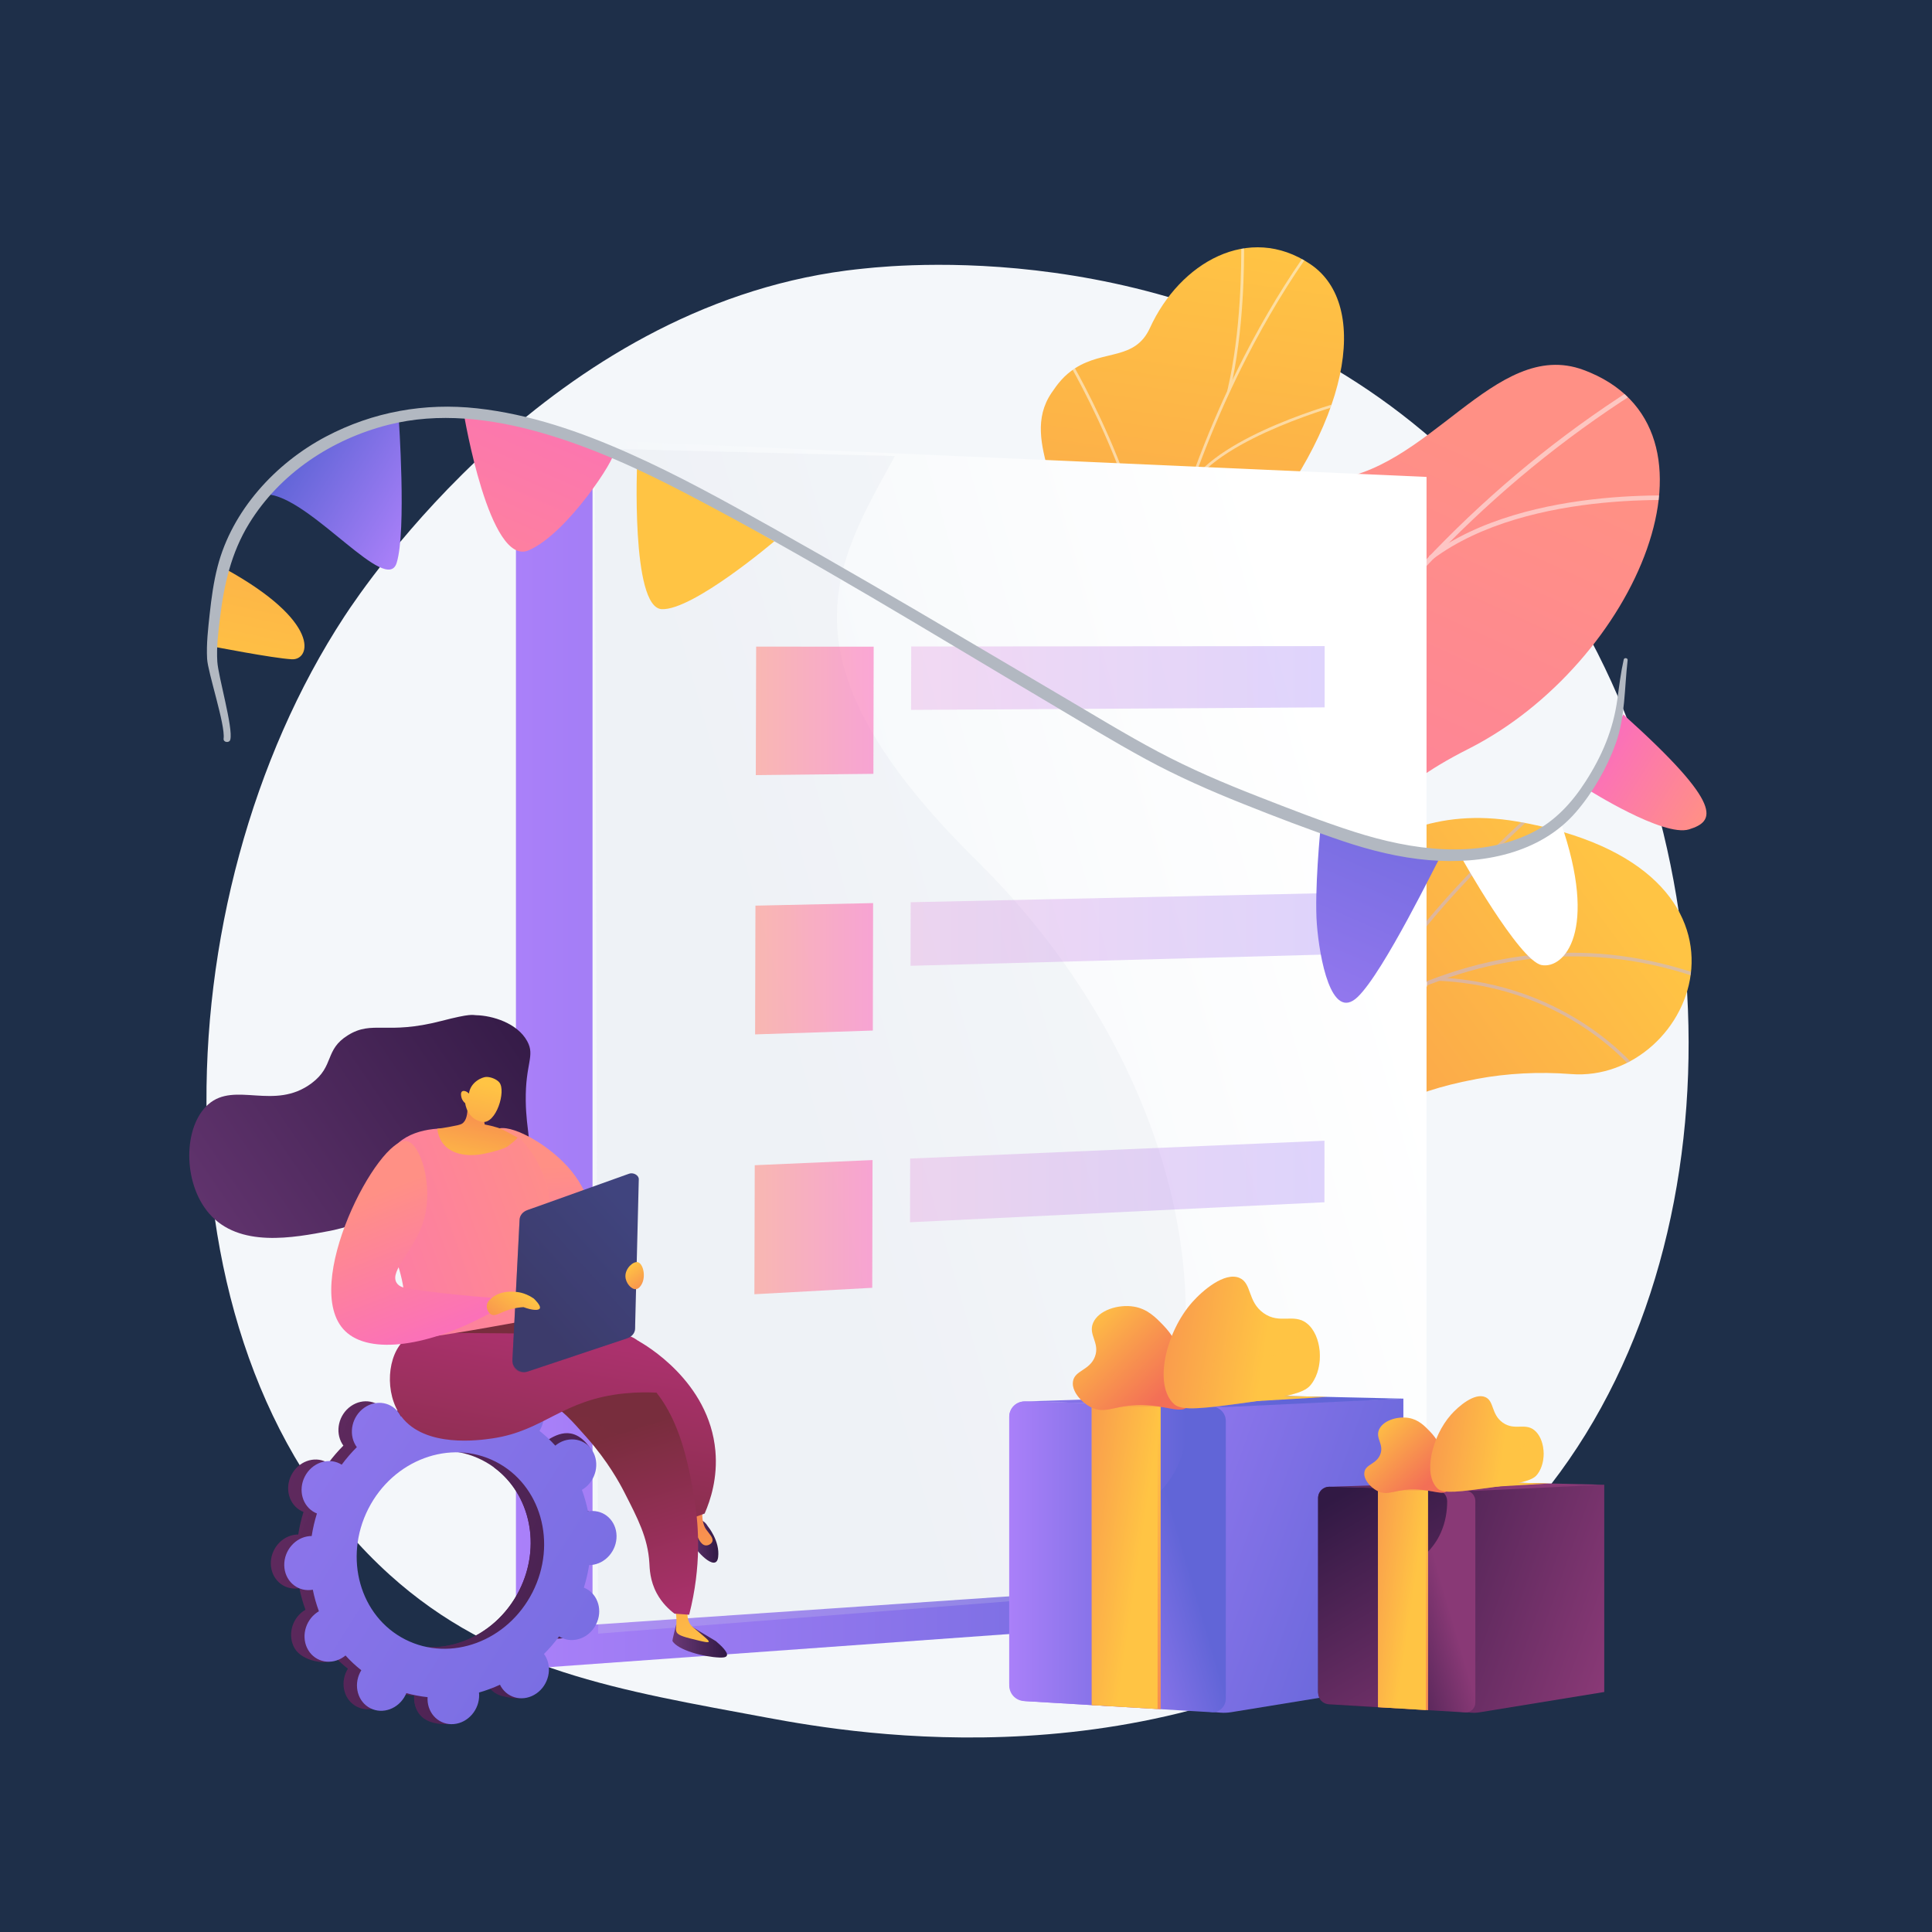 <?xml version="1.0" encoding="utf-8"?>
<!-- Generator: Adobe Illustrator 27.5.0, SVG Export Plug-In . SVG Version: 6.00 Build 0)  -->
<svg version="1.1" xmlns="http://www.w3.org/2000/svg" xmlns:xlink="http://www.w3.org/1999/xlink" x="0px" y="0px"
	 viewBox="0 0 3710 3710" style="enable-background:new 0 0 3710 3710;" xml:space="preserve">
<g id="Background">
	<g>
		<g>
			<rect style="fill:#1e2f49;" width="3710" height="3710"/>
		</g>
	</g>
</g>
<g id="Illustration">
	<g id="Event_management">
		<path style="fill:#F4F7FA;" d="M2900.207,2940.668c-74.083,76.363-140.371,121.251-191.123,155.139
			c-494.974,330.499-1060.783,235.241-1235.718,202.682c-282.235-52.53-520.48-89.587-725.175-274.521
			C283.062,2603.742,305.685,1727.12,661.101,1184.09c42.142-64.388,397.019-590.426,964.053-664.55
			c13.869-1.813,24.217-2.845,33.28-3.805c87.719-9.288,631.295-58.305,1074.528,313.035
			c63.447,53.155,165.551,149.034,260.234,295.265C3339.401,1658.723,3340.498,2486.834,2900.207,2940.668z"/>
		<g>
			<g>
				<defs>
					<path id="SVGID_1_" d="M1699.159,2856.959l248.564,169.785c0,0,133.886-95.546,134.439-227.14
						c1.128-268.491,236.202-248.764,335.896-255.231c150.348-9.752,278.585-83.917,167.331-230.333
						c-111.254-146.416,186.003-270.788,431.083-251.544c239.828,18.832,411.692-396.624-103.644-485.043
						c-307.757-52.804-440.823,220.842-540.873,343.055c-100.05,122.214-300.635,0.967-342.919,204.867
						c-36.118,174.168,3.688,346.344-141.895,383.604C1741.56,2546.238,1661.699,2644.96,1699.159,2856.959z"/>
				</defs>
				<clipPath id="SVGID_00000111905220418909046510000010172393885666809784_">
					<use xlink:href="#SVGID_1_"  style="overflow:visible;"/>
				</clipPath>
				
					<linearGradient id="SVGID_00000021817131309129519450000004057240257779867045_" gradientUnits="userSpaceOnUse" x1="6893.24" y1="259.759" x2="6293.945" y2="1963.02" gradientTransform="matrix(0.826 0.564 -0.564 0.826 -2418.024 -2391.539)">
					<stop  offset="0" style="stop-color:#FFC444"/>
					<stop  offset="0.996" style="stop-color:#F36F56"/>
				</linearGradient>
				
					<path style="clip-path:url(#SVGID_00000111905220418909046510000010172393885666809784_);fill:url(#SVGID_00000021817131309129519450000004057240257779867045_);" d="
					M1699.159,2856.959l248.564,169.785c0,0,133.886-95.546,134.439-227.14c1.128-268.491,236.202-248.764,335.896-255.231
					c150.348-9.752,261.191-79.331,187.27-224.073c-83.638-163.768,166.065-277.048,411.145-257.804
					c239.828,18.832,411.692-396.624-103.644-485.043c-307.757-52.804-440.823,220.842-540.873,343.055
					c-100.05,122.214-300.635,0.967-342.919,204.867c-36.118,174.168,3.688,346.344-141.895,383.604
					C1741.56,2546.238,1661.699,2644.96,1699.159,2856.959z"/>
				<g style="opacity:0.5;clip-path:url(#SVGID_00000111905220418909046510000010172393885666809784_);">
					<path style="fill:#BEB8F2;" d="M1790.98,2953.512l5.808,2.58c1.597-3.597,162.852-363.158,430.188-671.403
						c246.286-283.978,635.628-581.241,1091.814-384.736l2.515-5.836c-203.072-87.476-409.999-86.072-615.033,4.169
						c-163.788,72.087-326.69,200.723-484.181,382.336C1954.163,2589.585,1792.583,2949.908,1790.98,2953.512z"/>
					<path style="fill:#BEB8F2;" d="M2622.221,1939.695l5.653,2.907c96.807-188.051,330.999-389.139,333.352-391.149l-4.123-4.835
						C2954.738,1548.638,2719.596,1750.542,2622.221,1939.695z"/>
					<path style="fill:#BEB8F2;" d="M2760.483,1883.312c251.82,10.604,380.787,176.143,382.059,177.813l5.055-3.849
						c-1.29-1.698-131.939-169.579-386.845-180.314L2760.483,1883.312z"/>
					<path style="fill:#BEB8F2;" d="M2063.18,2495.73c227.662-207.324,605.591-38.159,609.135-36.203l3.425-5.345
						c-3.296-2.249-387.155-172.315-616.838,36.851L2063.18,2495.73z"/>
					<path style="fill:#BEB8F2;" d="M2133.167,2389.791l5.871,2.441c75.466-181.417-22.184-408.416-23.18-410.689l-5.82,2.549
						C2111.023,1986.342,2207.584,2210.909,2133.167,2389.791z"/>
					<path style="fill:#BEB8F2;" d="M1823.408,2900.07c73.342-91.125,262.904-73.464,264.81-73.277l0.627-6.321
						c-7.92-0.789-194.883-18.2-270.387,75.615L1823.408,2900.07z"/>
					<path style="fill:#BEB8F2;" d="M1860.45,2814.409l5.777,2.649c38.569-84.062-17.94-245.655-36.51-298.755
						c-2.624-7.505-4.889-13.982-5.065-15.216l-6.302,0.81c0.224,1.744,1.717,6.054,5.37,16.503
						C1842.078,2572.903,1897.95,2732.676,1860.45,2814.409z"/>
				</g>
			</g>
			<g>
				
					<linearGradient id="SVGID_00000107578033884965823130000015618705274748211605_" gradientUnits="userSpaceOnUse" x1="-2034.363" y1="777.62" x2="-1279.843" y2="2760.186" gradientTransform="matrix(-0.976 0.22 0.22 0.976 127.927 129.15)">
					<stop  offset="0" style="stop-color:#FFC444"/>
					<stop  offset="0.996" style="stop-color:#F36F56"/>
				</linearGradient>
				<path style="fill:url(#SVGID_00000107578033884965823130000015618705274748211605_);" d="M2325.348,1973.283
					c55.929,59.144,44.434,137.243,27.262,192.454c-7.518,2.157-11.293,5.315-18.371,9.161
					c-63.884,34.71-98.533,35.906-166.902,60.178c-14.717,5.224-62.574,7.422-82.186,7.065l-36.552-1.25
					c0,0-111.083-150.869-32.714-223.165c78.369-72.296-8.955-228.967-44.987-317.668c-22.126-54.469-14.797-86.467-19.714-107.786
					c-52.052-225.678-138.219-271.761-110.064-355.545c31.08-92.492,144.985-62.807,184.112-161.637
					c44.18-111.598-71.398-224.375-5.989-320.64c11.214-16.504,23.185-33.157,45.585-47.532
					c55.293-35.483,114.786-14.658,143.344-77.09c57.403-125.49,190.086-201.983,308.049-122.551
					c116.422,78.396,76.788,310.662-128.113,545.934c-126.641,183.93-116.584,225.524-72.346,321.27
					c30.983,67.065,159.418,228.369,79.506,329.621C2315.358,1805.357,2261.409,1905.671,2325.348,1973.283z"/>
				<g>
					<defs>
						<path id="SVGID_00000091722116979545409670000013468663103854041263_" d="M2325.556,2234.611l-269.463,10.793
							c0,0-118.577-155.382-40.208-227.678c78.37-72.296-8.954-228.967-44.986-317.668
							c-97.765-240.668,197.845-299.307,99.026-618.279c-26.283-84.837-107.131-238.027-50.682-327.328
							c64.312-101.74,152.202-44.333,188.93-124.623c57.404-125.49,190.087-201.983,308.048-122.551
							c116.423,78.396,76.789,310.663-128.111,545.934c-126.643,183.931-116.584,225.524-72.348,321.27
							c30.985,67.065,159.418,228.37,79.507,329.623s-133.859,201.566-69.922,269.179
							C2422.636,2076.164,2325.556,2234.611,2325.556,2234.611z"/>
					</defs>
					<clipPath id="SVGID_00000075868201160463716170000003834472836663203255_">
						<use xlink:href="#SVGID_00000091722116979545409670000013468663103854041263_"  style="overflow:visible;"/>
					</clipPath>
					<g style="opacity:0.5;clip-path:url(#SVGID_00000075868201160463716170000003834472836663203255_);">
						<path style="fill:#FCFDFE;" d="M2204.498,2227.462l-5.279,0.844c-4.932-29.103-9.516-58.515-13.628-87.419
							c-30.425-214.017-38.163-423.237-22.995-621.854c12.854-168.294,42.292-331.347,87.499-484.628
							c36.355-123.268,83.06-240.917,138.817-349.676c39.198-76.455,82.428-147.763,128.497-211.938
							c8.026-11.185,16.902-22.217,25.486-32.886c11.437-14.214,23.264-28.913,33.168-44.088l4.559,2.519
							c-10.04,15.384-21.946,30.182-33.459,44.494c-8.542,10.616-17.374,21.593-25.319,32.664
							c-45.923,63.973-89.026,135.067-128.112,211.307c-55.62,108.489-102.211,225.858-138.483,348.843
							c-45.113,152.966-74.493,315.694-87.321,483.663c-15.143,198.282-7.416,407.168,22.964,620.854
							C2194.994,2169.027,2199.572,2198.397,2204.498,2227.462z"/>
						<path style="fill:#FCFDFE;" d="M2208.531,1224.094l-5.278-0.707c36.358-210.573-151.724-527.93-153.629-531.109l4.682-2.46
							C2056.22,693.014,2245.18,1011.835,2208.531,1224.094z"/>
						<path style="fill:#FCFDFE;" d="M2162.364,1820.606l-5.339-0.132c6.7-145.523,242.882-322.724,245.267-324.497l3.304,3.85
							C2403.229,1501.586,2168.958,1677.357,2162.364,1820.606z"/>
						<path style="fill:#FCFDFE;" d="M2166.253,1903.368l-5.296,0.743c-13.798-93.949-86.855-214.442-205.713-339.277
							c-5.977-6.278-5.977-6.278-6.127-7.206l5.287-0.805l-2.644,0.402l2.295-1.284c0.345,0.461,2.602,2.831,5.219,5.578
							C2078.811,1687.068,2152.318,1808.47,2166.253,1903.368z"/>
						<path style="fill:#FCFDFE;" d="M2196.31,2174.222l-5.278-0.688c17.437-103.651,162.413-183.337,163.873-184.129l2.644,4.269
							C2356.108,1994.455,2213.348,2072.944,2196.31,2174.222z"/>
						<path style="fill:#FCFDFE;" d="M2196.847,2230.011c-43.84-73.31-112.008-137.01-208.4-194.738l2.95-4.179
							c97.131,58.173,165.866,122.437,210.133,196.461L2196.847,2230.011z"/>
						<path style="fill:#FCFDFE;" d="M2362.017,751.337l-5.219-0.981c27.232-116.133,26.914-243.571,26.81-285.447
							c-0.025-10.137-0.022-13.705,0.212-14.951l5.263,0.777c-0.165,0.953-0.15,6.748-0.131,14.085
							C2389.057,506.83,2389.375,634.674,2362.017,751.337z"/>
						<path style="fill:#FCFDFE;" d="M2287.727,934.525l-4.653-2.369c58.867-97.604,289.844-159.87,299.647-162.474l1.394,4.765
							C2581.738,775.08,2345.496,838.745,2287.727,934.525z"/>
					</g>
				</g>
			</g>
			<g>
				
					<linearGradient id="SVGID_00000133513582576803516680000015088403491565103802_" gradientUnits="userSpaceOnUse" x1="3360.345" y1="626.455" x2="4376.103" y2="2298.655" gradientTransform="matrix(-0.993 0.116 0.116 0.993 6047.045 -181.409)">
					<stop  offset="0" style="stop-color:#FF9085"/>
					<stop  offset="1" style="stop-color:#FB6FBB"/>
				</linearGradient>
				<path style="fill:url(#SVGID_00000133513582576803516680000015088403491565103802_);" d="M2325.421,2753.044
					c-18.487-0.154-8.144-96.692-75.368-210.752c-16.795-28.496-97.617-190.272-233.126-179.092
					c-26.304,2.17-52.61,4.338-78.914,6.508c-29.503-56.176-46.901-114.587,29.913-146.531
					c119.29-49.607,95.023-255.628,51.402-324.375c-53.988-85.088-175.39-285.649,7.75-365.078
					c152.462-66.126,265.17-79.394,250.712-273.564c-14.457-194.172,81.15-327.665,268.032-338.079
					c196.666-10.959,324.134-274.849,494.81-211.767c297.392,109.921,101.473,564.712-220.854,727.819
					c-322.324,163.107-112.797,255.317-82.734,412.066c1.966,14.709,3.88,37.665,0.996,65.188
					c-17.76,169.45-186.681,218.271-293.911,367.984C2297.889,2487.546,2356.567,2753.304,2325.421,2753.044z"/>
				<g>
					<defs>
						<path id="SVGID_00000176745202259328209530000000425297792873126029_" d="M2384.072,2367.257l-425.448,47.029
							c-31.839-54.088-76.5-155.426,9.302-191.107c119.291-49.609,95.024-255.628,51.403-324.376
							c-53.989-85.088-175.39-285.649,7.75-365.079c152.462-66.125,265.168-79.392,250.711-273.563
							c-14.457-194.171,81.151-327.664,268.033-338.078c196.665-10.959,324.133-274.85,494.809-211.766
							c297.393,109.92,101.473,564.709-220.852,727.817c-322.325,163.107-112.798,255.317-82.735,412.066
							c41.043,213.996-273.773,204.406-344.093,298.682C2337.824,2222.786,2361.827,2312.955,2384.072,2367.257z"/>
					</defs>
					<clipPath id="SVGID_00000141429291291835296880000011878863982350842295_">
						<use xlink:href="#SVGID_00000176745202259328209530000000425297792873126029_"  style="overflow:visible;"/>
					</clipPath>
					<g style="opacity:0.5;clip-path:url(#SVGID_00000141429291291835296880000011878863982350842295_);">
						<path style="fill:#FCFDFE;" d="M2175.907,2326.254l-9.255-0.678c52.719-638.399,433.537-1249.529,993.845-1594.898
							l5.075,7.333C2607.626,1081.925,2228.407,1690.507,2175.907,2326.254z"/>
						<path style="fill:#FCFDFE;" d="M2236.248,1980.52l-9.215,1.059c-32.195-249.809-283.938-418.525-286.478-420.199l5.319-7.179
							C1948.447,1555.895,2203.543,1726.773,2236.248,1980.52z"/>
						<path style="fill:#FCFDFE;" d="M2188.999,2209.065l-8.641-3.198c98.718-237.517,582.337-325.026,587.211-325.88l1.699,8.611
							C2764.447,1889.444,2285.84,1976.064,2188.999,2209.065z"/>
						<path style="fill:#FCFDFE;" d="M2493.762,1401.839l-8.903-2.487c60.981-194.041-103.068-463.034-104.731-465.729l8.016-4.414
							C2389.83,931.937,2555.871,1204.213,2493.762,1401.839z"/>
						<path style="fill:#FCFDFE;" d="M2749.874,1074.759l-5.783-6.854c191.249-143.592,519.927-114.105,523.23-113.787l-0.933,8.715
							C3263.127,962.516,2938.141,933.402,2749.874,1074.759z"/>
					</g>
				</g>
			</g>
		</g>
		<g>
			
				<linearGradient id="SVGID_00000098212255281475741530000014161868966484666008_" gradientUnits="userSpaceOnUse" x1="990.758" y1="2062.294" x2="2614.316" y2="2062.294">
				<stop  offset="0" style="stop-color:#AA80F9"/>
				<stop  offset="0.996" style="stop-color:#6165D7"/>
			</linearGradient>
			<polygon style="fill:url(#SVGID_00000098212255281475741530000014161868966484666008_);" points="2614.316,3089.129 
				990.758,3205.965 990.758,918.624 2614.316,980.507 			"/>
			
				<linearGradient id="SVGID_00000057839210210270031070000012924693682479390338_" gradientUnits="userSpaceOnUse" x1="2642.736" y1="1727.904" x2="1482.607" y2="2057.13">
				<stop  offset="0" style="stop-color:#FFFFFF"/>
				<stop  offset="0.996" style="stop-color:#F4F7FA"/>
			</linearGradient>
			<polygon style="fill:url(#SVGID_00000057839210210270031070000012924693682479390338_);" points="2739.37,3010.696 
				1137.827,3119.999 1137.827,844.758 2739.37,915.839 			"/>
			<path style="opacity:0.2;fill:#D8DEE8;" d="M2081.189,3063.617l-932.535,73.453l-6.284-2276.02l576.042,14.7
				c-112.636,206.881-235.884,389.615,157.169,776.929C2275.046,2046.309,2435.186,2648.086,2081.189,3063.617z"/>
			
				<linearGradient id="SVGID_00000145769694517768349740000012850516309370161293_" gradientUnits="userSpaceOnUse" x1="1451.372" y1="1365.089" x2="1677.726" y2="1365.089">
				<stop  offset="0" style="stop-color:#FF9085"/>
				<stop  offset="1" style="stop-color:#FB6FBB"/>
			</linearGradient>
			<polygon style="opacity:0.6;fill:url(#SVGID_00000145769694517768349740000012850516309370161293_);" points="1677.181,1486.002 
				1451.372,1488.427 1452.044,1241.751 1677.726,1241.781 			"/>
			
				<linearGradient id="SVGID_00000163035577574022656050000004760666582155326089_" gradientUnits="userSpaceOnUse" x1="1749.554" y1="1301.974" x2="2543.701" y2="1301.974">
				<stop  offset="0.004" style="stop-color:#E38DDD"/>
				<stop  offset="1" style="stop-color:#9571F6"/>
			</linearGradient>
			<polygon style="opacity:0.3;fill:url(#SVGID_00000163035577574022656050000004760666582155326089_);" points="2543.66,1358.372 
				1749.554,1363.197 1749.807,1241.433 2543.701,1240.75 			"/>
			
				<linearGradient id="SVGID_00000175304729239799489160000000623315446482158726_" gradientUnits="userSpaceOnUse" x1="1450.014" y1="1860.256" x2="1676.626" y2="1860.256">
				<stop  offset="0" style="stop-color:#FF9085"/>
				<stop  offset="1" style="stop-color:#FB6FBB"/>
			</linearGradient>
			<polygon style="opacity:0.6;fill:url(#SVGID_00000175304729239799489160000000623315446482158726_);" points="1676.079,1978.938 
				1450.014,1986.322 1450.688,1739.111 1676.626,1734.191 			"/>
			
				<linearGradient id="SVGID_00000117655354338339920430000002093404612313145488_" gradientUnits="userSpaceOnUse" x1="1748.534" y1="1784.887" x2="2543.538" y2="1784.887">
				<stop  offset="0.004" style="stop-color:#E38DDD"/>
				<stop  offset="1" style="stop-color:#9571F6"/>
			</linearGradient>
			<polygon style="opacity:0.3;fill:url(#SVGID_00000117655354338339920430000002093404612313145488_);" points="2543.497,1833.038 
				1748.534,1854.601 1748.787,1732.576 2543.538,1715.172 			"/>
			
				<linearGradient id="SVGID_00000183929464675795423080000000595683583060193200_" gradientUnits="userSpaceOnUse" x1="1448.654" y1="2356.48" x2="1675.524" y2="2356.48">
				<stop  offset="0" style="stop-color:#FF9085"/>
				<stop  offset="1" style="stop-color:#FB6FBB"/>
			</linearGradient>
			<polygon style="opacity:0.6;fill:url(#SVGID_00000183929464675795423080000000595683583060193200_);" points="1674.976,2472.934 
				1448.654,2485.3 1449.329,2237.551 1675.524,2227.66 			"/>
			
				<linearGradient id="SVGID_00000167378117360411737690000015248285361378831004_" gradientUnits="userSpaceOnUse" x1="1747.511" y1="2268.819" x2="2543.374" y2="2268.819">
				<stop  offset="0.004" style="stop-color:#E38DDD"/>
				<stop  offset="1" style="stop-color:#9571F6"/>
			</linearGradient>
			<polygon style="opacity:0.3;fill:url(#SVGID_00000167378117360411737690000015248285361378831004_);" points="2543.333,2308.688 
				1747.511,2347.059 1747.765,2224.772 2543.374,2190.578 			"/>
		</g>
		<g>
			
				<linearGradient id="SVGID_00000168804199334466254720000012086795642394556575_" gradientUnits="userSpaceOnUse" x1="2532.77" y1="3673.887" x2="-302.246" y2="2496.633">
				<stop  offset="0.1" style="stop-color:#311944"/>
				<stop  offset="0.267" style="stop-color:#371B47"/>
				<stop  offset="0.48" style="stop-color:#462150"/>
				<stop  offset="0.719" style="stop-color:#612A5F"/>
				<stop  offset="0.974" style="stop-color:#853774"/>
				<stop  offset="1" style="stop-color:#893976"/>
			</linearGradient>
			<path style="fill:url(#SVGID_00000168804199334466254720000012086795642394556575_);" d="M1051.438,3141.531
				c23.987,12.179,54.124,0.996,67.312-24.978c13.187-25.974,4.432-56.903-19.556-69.081c-1.243-0.631-2.512-1.161-3.783-1.669
				c4.456-14.371,7.816-28.856,10.07-43.346c1.374-0.004,2.754-0.027,4.157-0.152c27.367-2.44,49.087-27.587,48.515-56.172
				c-0.573-28.583-23.223-49.778-50.59-47.338c-1.432,0.129-2.836,0.354-4.234,0.602c-2.858-14.165-6.775-28.002-11.716-41.395
				c1.258-0.737,2.511-1.498,3.734-2.354c23.414-16.404,30.9-48.781,16.721-72.315c-14.181-23.533-44.657-29.313-68.071-12.909
				c-1.2,0.841-2.328,1.749-3.444,2.67c-9.248-10.223-19.391-19.698-30.365-28.345c0.771-1.265,1.527-2.546,2.21-3.891
				c13.188-25.973,30.42-54.346,6.244-66.148c-55.924-27.301-79.924-3.93-93.11,22.043c-0.683,1.346-1.271,2.712-1.838,4.081
				c-13.457-3.757-27.091-6.354-40.801-7.788c0.086-1.444,0.152-2.891,0.122-4.356c-0.573-28.582,7.908-44.051-19.563-44.585
				c-59.904-1.165-80.116,24.837-79.543,53.419c0.03,1.494,0.155,2.954,0.303,4.405c-13.728,3.913-27.21,8.916-40.334,14.967
				c-0.623-1.275-1.27-2.542-2.012-3.772c-14.179-23.534-44.656-29.314-68.07-12.909c-23.415,16.405-30.9,48.78-16.72,72.315
				c0.726,1.205,1.521,2.332,2.33,3.446c-10.369,10.369-20.079,21.63-29.054,33.708c-1.16-0.727-2.337-1.439-3.579-2.069
				c-23.988-12.18-54.124-0.996-67.312,24.978c-13.187,25.972-4.432,56.902,19.555,69.081c1.243,0.63,2.512,1.161,3.783,1.668
				c-4.456,14.372-7.816,28.856-10.07,43.347c-1.374,0.004-2.754,0.026-4.155,0.151c-27.368,2.441-49.088,27.589-48.516,56.172
				c0.573,28.583,23.224,49.776,50.591,47.338c1.43-0.127,2.835-0.352,4.232-0.602c2.858,14.166,6.775,28.002,11.716,41.395
				c-1.258,0.737-2.511,1.498-3.734,2.355c-23.414,16.404-30.9,48.78-16.721,72.314c14.181,23.535,61.127,34.468,84.54,18.064
				c1.199-0.841-14.14-6.902-13.025-7.824c9.248,10.223,19.391,19.698,30.365,28.344c-0.771,1.265-1.527,2.548-2.21,3.892
				c-13.188,25.974-4.432,56.903,19.556,69.081c23.988,12.18,54.124,0.996,67.311-24.977c0.683-1.345,1.271-2.712,1.838-4.081
				c13.457,3.758,27.091,6.355,40.801,7.789c-0.086,1.444-0.152,2.89-0.122,4.356c0.573,28.582,23.223,49.776,50.591,47.336
				c27.367-2.44,49.088-27.589,48.515-56.171c-0.031-1.494-0.155-2.955-0.304-4.405c13.729-3.913,27.211-8.917,40.334-14.969
				c0.623,1.275,1.27,2.543,2.012,3.772c14.18,23.534,44.655,29.314,68.07,12.909c23.415-16.405,30.9-48.781,16.721-72.315
				c-0.727-1.204-1.522-2.332-2.331-3.444c10.369-10.37,20.079-21.63,29.053-33.709
				C1049.019,3140.189,1050.196,3140.9,1051.438,3141.531z M752.411,3145.326c-87.094-44.22-118.882-156.514-71.002-250.819
				c47.881-94.305,157.299-134.905,244.391-90.686c87.094,44.219,118.882,156.514,71.002,250.819
				C948.921,3148.943,839.504,3189.544,752.411,3145.326z"/>
			
				<linearGradient id="SVGID_00000031906574506689076260000010067870507576059787_" gradientUnits="userSpaceOnUse" x1="2533.611" y1="3671.856" x2="-301.407" y2="2494.601">
				<stop  offset="0.1" style="stop-color:#311944"/>
				<stop  offset="0.267" style="stop-color:#371B47"/>
				<stop  offset="0.48" style="stop-color:#462150"/>
				<stop  offset="0.719" style="stop-color:#612A5F"/>
				<stop  offset="0.974" style="stop-color:#853774"/>
				<stop  offset="1" style="stop-color:#893976"/>
			</linearGradient>
			<path style="fill:url(#SVGID_00000031906574506689076260000010067870507576059787_);" d="M1109.637,3002.305
				c27.367-2.44,49.087-27.589,48.515-56.172c-0.573-28.583-23.223-49.778-50.591-47.338c-1.43,0.127-2.835,0.354-4.231,0.602
				c-2.86-14.166-6.776-28.002-11.717-41.395c1.258-0.735,2.511-1.498,3.734-2.355c23.414-16.403,52.381-56.04,35.863-77.994
				c-31.353-41.669-63.799-23.633-87.213-7.229c-1.2,0.841-2.328,1.747-3.444,2.669c-9.248-10.223-19.391-19.697-30.365-28.344
				c0.771-1.265,1.527-2.546,2.21-3.891c7.178-14.136,7.81-29.721,3.07-42.972c-22.615,39.805-44.926,79.776-66.837,119.965
				c69.481,50.913,91.602,151.248,48.171,236.788c-36.802,72.487-109.96,113.189-181.391,108.089
				c-3.186,8.263-6.315,16.572-9.728,24.756c-9.26,22.208-19.778,43.961-30.311,65.685c6.625,1.249,13.277,2.232,19.95,2.931
				c-0.087,1.445-0.153,2.891-0.124,4.356c0.573,28.583,17.927,52.868,67.526,50.238c27.438-1.455,32.153-30.489,31.58-59.072
				c-0.031-1.493-0.155-2.954-0.304-4.405c13.729-3.913,27.211-8.916,40.334-14.967c0.623,1.275,1.271,2.543,2.012,3.771
				c14.18,23.536,63.372,33.534,86.787,17.129c23.415-16.405,12.183-53-1.996-76.534c-0.727-1.205-1.522-2.332-2.331-3.446
				c10.369-10.369,20.081-21.63,29.053-33.708c1.16,0.729,2.336,1.44,3.579,2.069c23.987,12.181,54.124,0.997,67.312-24.978
				c13.187-25.972,4.432-56.901-19.556-69.08c-1.243-0.631-2.511-1.161-3.783-1.669c4.456-14.371,7.816-28.856,10.07-43.345
				C1106.855,3002.454,1108.235,3002.43,1109.637,3002.305z"/>
			
				<linearGradient id="SVGID_00000036211921637322411340000002727452999912537270_" gradientUnits="userSpaceOnUse" x1="-234.476" y1="2289.108" x2="1822.115" y2="3576.881">
				<stop  offset="0" style="stop-color:#AA80F9"/>
				<stop  offset="0.996" style="stop-color:#6165D7"/>
			</linearGradient>
			<path style="fill:url(#SVGID_00000036211921637322411340000002727452999912537270_);" d="M1077.238,3144.466
				c23.988,12.178,54.124,0.996,67.312-24.978c13.187-25.974,4.432-56.903-19.556-69.081c-1.243-0.631-2.511-1.161-3.783-1.669
				c4.456-14.373,7.817-28.856,10.07-43.346c1.375-0.004,2.754-0.027,4.157-0.153c27.367-2.438,49.087-27.587,48.515-56.171
				c-0.572-28.583-23.223-49.778-50.59-47.338c-1.432,0.128-2.836,0.354-4.234,0.602c-2.858-14.166-6.775-28.002-11.716-41.395
				c1.258-0.737,2.511-1.498,3.735-2.355c23.413-16.402,30.9-48.78,16.72-72.314c-14.18-23.534-44.657-29.314-68.071-12.91
				c-1.2,0.842-2.329,1.748-3.444,2.67c-9.248-10.223-19.391-19.696-30.365-28.344c0.771-1.265,1.527-2.546,2.21-3.892
				c13.188-25.974,4.432-56.903-19.556-69.081c-23.986-12.179-54.123-0.996-67.311,24.978c-0.683,1.345-1.271,2.711-1.838,4.081
				c-13.456-3.758-27.091-6.355-40.801-7.788c0.086-1.444,0.151-2.892,0.123-4.356c-0.574-28.582-23.224-49.776-50.591-47.338
				c-27.369,2.44-49.089,27.589-48.516,56.172c0.031,1.493,0.155,2.954,0.304,4.405c-13.728,3.913-27.211,8.917-40.334,14.967
				c-0.623-1.275-1.27-2.542-2.011-3.772c-14.18-23.535-44.657-29.314-68.072-12.909c-23.415,16.405-30.9,48.781-16.719,72.314
				c0.726,1.207,1.521,2.333,2.33,3.446c-10.369,10.37-20.079,21.63-29.053,33.709c-1.16-0.728-2.336-1.439-3.579-2.07
				c-23.988-12.179-54.124-0.996-67.311,24.978c-13.188,25.974-4.433,56.903,19.555,69.081c1.243,0.631,2.512,1.161,3.783,1.669
				c-4.456,14.373-7.816,28.856-10.069,43.346c-1.376,0.005-2.756,0.027-4.157,0.152c-27.368,2.44-49.089,27.589-48.516,56.172
				c0.573,28.583,23.224,49.776,50.591,47.336c1.43-0.127,2.835-0.351,4.232-0.601c2.858,14.166,6.775,28.002,11.717,41.395
				c-1.259,0.737-2.512,1.498-3.736,2.355c-23.414,16.403-30.9,48.781-16.719,72.314c14.179,23.534,44.656,29.314,68.071,12.91
				c1.199-0.842,2.329-1.749,3.443-2.67c9.248,10.223,19.392,19.696,30.365,28.344c-0.771,1.265-1.527,2.546-2.21,3.892
				c-13.187,25.974-4.432,56.903,19.556,69.081c23.988,12.178,54.124,0.996,67.311-24.978c0.683-1.345,1.271-2.711,1.838-4.081
				c13.457,3.758,27.091,6.355,40.801,7.788c-0.086,1.445-0.152,2.891-0.122,4.356c0.573,28.582,23.223,49.776,50.591,47.338
				c27.367-2.44,49.089-27.589,48.515-56.171c-0.031-1.494-0.155-2.955-0.304-4.406c13.729-3.913,27.211-8.917,40.334-14.967
				c0.623,1.275,1.272,2.542,2.012,3.771c14.18,23.535,44.656,29.315,68.071,12.91c23.415-16.405,30.9-48.78,16.721-72.315
				c-0.727-1.205-1.522-2.332-2.331-3.444c10.369-10.37,20.081-21.63,29.054-33.709
				C1074.818,3143.123,1075.996,3143.834,1077.238,3144.466z M778.211,3148.259c-87.094-44.219-118.882-156.513-71.001-250.818
				c47.88-94.305,157.298-134.906,244.39-90.687c87.094,44.219,118.882,156.513,71.002,250.818
				C974.721,3151.877,865.304,3192.479,778.211,3148.259z"/>
		</g>
		<g>
			<g>
				<g>
					
						<linearGradient id="SVGID_00000157281315156077550650000002901441373245485734_" gradientUnits="userSpaceOnUse" x1="-821.571" y1="1929.421" x2="-43.085" y2="2458.203" gradientTransform="matrix(-1 0 0 1 230.285 0)">
						<stop  offset="0" style="stop-color:#311944"/>
						<stop  offset="1" style="stop-color:#6B3976"/>
					</linearGradient>
					<path style="fill:url(#SVGID_00000157281315156077550650000002901441373245485734_);" d="M1009.086,2210.689
						c14.645-9.495,1.301-37.116,0.513-96.446c-0.967-72.704,18.343-86.252,2.833-114.776
						c-18.965-34.88-66.705-49.314-98.334-49.994c-6.976-0.15-8.606-3.959-67.049,11.176
						c-105.291,27.269-131.649-1.962-178.8,27.237c-45.554,28.212-25.606,59.109-69.843,92.194
						c-71.704,53.629-147.108-4.35-198.355,40.509c-48.473,42.431-49.59,150.536,1.396,209.531
						c57.8,66.88,162.023,46.787,231.88,33.525c14.698-2.789,88.934-18.379,166.229-75.43
						c42.759-31.562,72.118-65.265,90.797-90.099c4.384-4.933,11.224-10.911,20.255-11.873c10.84-1.158,19.549,5.474,23.746,8.38
						C956.391,2209.885,994.699,2220.015,1009.086,2210.689z"/>
					
						<linearGradient id="SVGID_00000134959378441596074840000001179441036145235645_" gradientUnits="userSpaceOnUse" x1="1067.639" y1="2237.291" x2="1087.724" y2="2560.095">
						<stop  offset="0" style="stop-color:#FF9085"/>
						<stop  offset="1" style="stop-color:#FB6FBB"/>
					</linearGradient>
					<path style="fill:url(#SVGID_00000134959378441596074840000001179441036145235645_);" d="M1185.687,2415.319
						c-1.936-5.837-2.307-10.579-1.142-14.245c-3.555-4.505-6.818-8.867-9.787-13.031c-45.658-64.049-41.637-105.85-93.955-157.406
						c-44.534-43.883-111.731-76.948-130.562-59.792c-23.538,21.446,32.364,117.823,74.432,190.351
						c41.917,72.269,63.74,108.967,106.156,136.665c25.089,16.382,50.915,26.223,74.955,32.004
						C1202.34,2491.189,1192.296,2453.546,1185.687,2415.319z"/>
					
						<linearGradient id="SVGID_00000129899743028740212700000011866857821390362518_" gradientUnits="userSpaceOnUse" x1="-1165.859" y1="3151.468" x2="-1061.015" y2="3151.468" gradientTransform="matrix(-1 0 0 1 230.285 0)">
						<stop  offset="0" style="stop-color:#311944"/>
						<stop  offset="1" style="stop-color:#6B3976"/>
					</linearGradient>
					<path style="fill:url(#SVGID_00000129899743028740212700000011866857821390362518_);" d="M1374.653,3151.436l-52.456-31.519
						h-23.674c0,0-8.065,30.019-7.15,31.519c10.548,17.283,59.658,30.433,90.304,31.52c5.088,0.18,12.188,0.207,14.023-3.481
						C1398.808,3173.23,1384.927,3160.13,1374.653,3151.436z"/>
					
						<linearGradient id="SVGID_00000151543484167576846650000010493758615417437866_" gradientUnits="userSpaceOnUse" x1="-1116.414" y1="3192.786" x2="-959.997" y2="2723.532" gradientTransform="matrix(-1 0 0 1 230.285 0)">
						<stop  offset="0" style="stop-color:#FFC444"/>
						<stop  offset="0.996" style="stop-color:#F36F56"/>
					</linearGradient>
					<path style="fill:url(#SVGID_00000151543484167576846650000010493758615417437866_);" d="M1321.268,3085.521
						c-3.372,19.513,0.894,29.686,5.491,35.385c3.236,4.011,6.11,5.152,25.317,21.754c6.351,5.492,9.583,8.432,8.849,9.971
						c-0.84,1.76-6.445,0.805-18.548-2.104c-26.376-6.343-39.631-9.644-42.867-15.992c-2.93-5.748-0.34-8.34-0.51-24
						c-0.112-10.311-2.208-18.61-3.857-23.802C1303.851,3086.329,1312.559,3085.926,1321.268,3085.521z"/>
					
						<linearGradient id="SVGID_00000057863862186715046710000009514538555102589362_" gradientUnits="userSpaceOnUse" x1="-1149.17" y1="2958.96" x2="-1085.051" y2="2958.96" gradientTransform="matrix(-1 0 0 1 230.285 0)">
						<stop  offset="0" style="stop-color:#311944"/>
						<stop  offset="1" style="stop-color:#6B3976"/>
					</linearGradient>
					<path style="fill:url(#SVGID_00000057863862186715046710000009514538555102589362_);" d="M1359.188,2930.875
						c0,0,23.7,28.279,19.843,59.28c-3.857,31-45.361-14.323-51.147-29.641c-5.788-15.317-12.548-37.14-12.548-37.14
						S1344.442,2905.267,1359.188,2930.875z"/>
					
						<linearGradient id="SVGID_00000049211401080854771830000006045904630944683954_" gradientUnits="userSpaceOnUse" x1="-1186.332" y1="3135.019" x2="-1081.632" y2="2820.92" gradientTransform="matrix(-1 0 0 1 230.285 0)">
						<stop  offset="0" style="stop-color:#FFC444"/>
						<stop  offset="0.996" style="stop-color:#F36F56"/>
					</linearGradient>
					<path style="fill:url(#SVGID_00000049211401080854771830000006045904630944683954_);" d="M1350.148,2886.628
						c0,0-6.43,32.946,5.833,50.333c6.108,8.66,14.346,16.006,11.923,23.056c-1.623,4.724-7.788,8.119-13.01,7.583
						c-9.997-1.027-15.539-16.354-19.448-27.164c-5.773-15.967-8.992-50.135-8.992-50.135L1350.148,2886.628z"/>
					
						<linearGradient id="SVGID_00000170973073910734093170000012494403114161853366_" gradientUnits="userSpaceOnUse" x1="-1057.322" y1="2605.837" x2="-979.23" y2="3057.31" gradientTransform="matrix(-1 0 0 1 230.285 0)">
						<stop  offset="0" style="stop-color:#AB316D"/>
						<stop  offset="1" style="stop-color:#792D3D"/>
					</linearGradient>
					<path style="fill:url(#SVGID_00000170973073910734093170000012494403114161853366_);" d="M1331.259,2914.4
						c7.289-2.654,14.577-5.31,21.865-7.965c11.37-25.971,25.247-68.627,20.612-120.475
						c-11.921-133.336-135.242-203.992-148.941-211.554c-33.6,16.858-67.633,40.64-68.865,70.622
						c-1.547,37.636,49.724,57.53,97.92,112.563C1282.781,2790.625,1313.693,2839.846,1331.259,2914.4z"/>
					
						<linearGradient id="SVGID_00000091001266703793139370000012493454318841388949_" gradientUnits="userSpaceOnUse" x1="-947.038" y1="3140.898" x2="-835.999" y2="2789.48" gradientTransform="matrix(-1 0 0 1 230.285 0)">
						<stop  offset="0" style="stop-color:#AB316D"/>
						<stop  offset="1" style="stop-color:#792D3D"/>
					</linearGradient>
					<path style="fill:url(#SVGID_00000091001266703793139370000012493454318841388949_);" d="M1323.402,3100.773
						c24.082-94.072,17.93-170.837,10.983-215.06c-10.501-66.84-31.857-202.799-122.631-253.497
						c-19.822-11.071-48.16-20.985-82.697-51.764c-28.842-25.703-47.174-52.736-58.235-71.781
						c-121.398-35.612-233.372-21.18-282.782,43.927c-5.709,7.523-20.002,23.841-22.767,47.903
						c-6.24,54.29,47.104,119.649,106.961,133.297c76.073,17.347,120.207-60.765,187.606-34.776
						c18.854,7.269,34.837,25.284,66.806,61.315c40.669,45.834,63.53,88.128,72.179,105.052
						c25.754,50.394,45.284,87.595,48.133,135.807c0.663,11.231,1.059,33.923,14.215,58.396
						c10.098,18.786,23.786,31.312,33.97,39.051C1304.563,3099.352,1313.983,3100.064,1323.402,3100.773z"/>
					
						<linearGradient id="SVGID_00000067958583554805447790000005401002533336009878_" gradientUnits="userSpaceOnUse" x1="-947.028" y1="3140.902" x2="-835.989" y2="2789.484" gradientTransform="matrix(-1 0 0 1 230.285 0)">
						<stop  offset="0" style="stop-color:#AB316D"/>
						<stop  offset="1" style="stop-color:#792D3D"/>
					</linearGradient>
					<path style="opacity:0.3;fill:url(#SVGID_00000067958583554805447790000005401002533336009878_);" d="M765.273,2600.501
						c2.765-24.062,17.058-40.38,22.767-47.903c49.41-65.107,161.384-79.54,282.782-43.927
						c11.061,19.045,29.393,46.078,58.234,71.781c34.538,30.779,62.876,40.693,82.698,51.764
						c55.43,30.958,84.95,93.7,101.947,153.092c-25.218-39.099-46.804-49.494-63.509-49.679
						c-23.911-0.266-34.595,20.178-63.146,17.387c-30.517-2.982-37.493-28.215-62.23-31.114c-7.404-0.867-16.514,0.275-27.456,6.1
						c-14.602-15.289-25.485-24.339-37.52-28.979c-67.399-25.989-111.533,52.123-187.606,34.776
						C812.377,2720.15,759.033,2654.79,765.273,2600.501z"/>
					
						<linearGradient id="SVGID_00000087379158641195501090000006317888949565209267_" gradientUnits="userSpaceOnUse" x1="-790.782" y1="2560.271" x2="-712.869" y2="3010.703" gradientTransform="matrix(-1 0 0 1 230.285 0)">
						<stop  offset="0" style="stop-color:#AB316D"/>
						<stop  offset="1" style="stop-color:#792D3D"/>
					</linearGradient>
					<path style="fill:url(#SVGID_00000087379158641195501090000006317888949565209267_);" d="M1260.503,2674.291
						c-13.74-0.73-34.899-1.152-60.423,1.369c-121.13,11.97-154.522,71.886-254.634,86.507
						c-23.682,3.459-129.125,18.859-174.794-42.097c-32.787-43.762-27.827-119.169,8.036-148.828
						c15.177-12.552,30.204-12.204,127.406-11.324c36.606,0.332,73.214,0.449,109.819,0.916
						c154.951,1.975,184.584-8.757,212.777,16.873C1241.842,2589.663,1261.074,2615.343,1260.503,2674.291z"/>
					<g>
						<g>
							
								<linearGradient id="SVGID_00000077308794254828798150000010853027604580928425_" gradientUnits="userSpaceOnUse" x1="-903.427" y1="2280.62" x2="-211.316" y2="2534.07" gradientTransform="matrix(-1 0 0 1 230.285 0)">
								<stop  offset="0" style="stop-color:#FF9085"/>
								<stop  offset="1" style="stop-color:#FB6FBB"/>
							</linearGradient>
							<path style="fill:url(#SVGID_00000077308794254828798150000010853027604580928425_);" d="M933.385,2177.131
								c0,0-180.814-52.732-199.571,79.641c-17.978,126.875,74.122,185.099,32.217,313.61
								c-4.858,14.896,344.195-53.34,344.195-53.34c-46.594-58.129-57.422-106.085-58.534-139.429
								c-1.221-36.555,9.316-53.171,0-96.385c0,0-10.395-48.216-47.898-89.619C998.409,2185.667,991.991,2179.476,933.385,2177.131z
								"/>
						</g>
					</g>
					<g>
						
							<linearGradient id="SVGID_00000137092173514256980180000007536626123996470430_" gradientUnits="userSpaceOnUse" x1="2824.187" y1="2039.148" x2="2832.144" y2="1827.211" gradientTransform="matrix(0.984 0.178 -0.178 0.984 -1518.151 -244.239)">
							<stop  offset="0" style="stop-color:#FFC444"/>
							<stop  offset="0.996" style="stop-color:#F36F56"/>
						</linearGradient>
						<path style="fill:url(#SVGID_00000137092173514256980180000007536626123996470430_);" d="M894.115,2097.8
							c1.657,7.739,10.088,49.264-6.902,59.949c-3.683,2.317-10.759,3.642-24.913,6.295c-9.266,1.737-17.041,2.802-22.525,3.458
							c0.792,6.963,3.138,18.297,11.174,28.607c22.527,28.901,67.695,21.422,74.136,20.248
							c22.719-4.137,45.076-11.156,50.476-15.447c8.221-6.532,14.685-11.434,18.508-16.413c-8.793-4.249-26.543-15.454-38.455-19.12
							c-8.903-2.739-17.259-4.694-24.861-6.096c-1.249-8.021-2.5-16.043-3.75-24.065
							C916.04,2122.743,905.077,2110.272,894.115,2097.8z"/>
						
							<linearGradient id="SVGID_00000016076103754685795150000018300777147377692801_" gradientUnits="userSpaceOnUse" x1="2821.704" y1="1852.05" x2="2818.298" y2="2126.452" gradientTransform="matrix(0.984 0.178 -0.178 0.984 -1518.151 -244.239)">
							<stop  offset="0" style="stop-color:#FFC444"/>
							<stop  offset="0.996" style="stop-color:#F36F56"/>
						</linearGradient>
						<path style="fill:url(#SVGID_00000016076103754685795150000018300777147377692801_);" d="M893.32,2118.495
							c0,0,3.07,30.431,32.652,35.794c26.487,4.802,46.425-59.203,32.87-75.759c-4.521-5.522-15.684-10.776-25.361-10.498
							c-6.805,0.197-29.793,8.951-33.001,31.953c-4.578-4.823-10.283-6.21-13.095-4.19c-3.568,2.562-1.657,10.012-1.223,11.699
							C887.662,2113.342,891.48,2116.966,893.32,2118.495z"/>
					</g>
				</g>
			</g>
			<g>
				
					<linearGradient id="SVGID_00000128451663207610043910000005585420209782437545_" gradientUnits="userSpaceOnUse" x1="5350.95" y1="-2347.159" x2="5558.452" y2="-2141.316" gradientTransform="matrix(-3.000000e-04 1.006 -0.994 -0.114 -1106.268 -3309.485)">
					<stop  offset="0" style="stop-color:#40447E"/>
					<stop  offset="0.996" style="stop-color:#3C3B6B"/>
				</linearGradient>
				<path style="fill:url(#SVGID_00000128451663207610043910000005585420209782437545_);" d="M1226.668,2264.531l-7.137,286.763
					c-0.211,8.485-6.08,15.602-15.442,18.729l-190.456,63.624c-15.032,5.022-30.406-6.658-29.599-22.486l13.721-269.018
					c0.423-8.287,6.137-15.237,15.196-18.48l195.074-69.82C1216.329,2250.87,1226.858,2256.906,1226.668,2264.531z"/>
				
					<linearGradient id="SVGID_00000021083774853459938220000017128212563181186970_" gradientUnits="userSpaceOnUse" x1="5373.893" y1="-2324.4" x2="5564.94" y2="-2134.881" gradientTransform="matrix(-3.000000e-04 1.006 -0.994 -0.114 -1106.268 -3309.485)">
					<stop  offset="0" style="stop-color:#40447E"/>
					<stop  offset="0.996" style="stop-color:#3C3B6B"/>
				</linearGradient>
				<path style="opacity:0.3;fill:url(#SVGID_00000021083774853459938220000017128212563181186970_);" d="M1204.088,2570.023
					c9.363-3.128,15.232-10.245,15.443-18.73l0.156-6.285c-11.746-2.291-22.49-6.375-31.164-13.054
					c-27.079-20.849-10.364-48.387-39.02-73.644c-31.479-27.744-68.967-9.773-98.265-34.712
					c-30.836-26.249-5.713-60.065-25.439-104.532l-12.846,4.598c-9.061,3.242-14.774,10.192-15.198,18.479l-13.866,271.855
					c-0.738,14.465,13.312,25.138,27.049,20.549L1204.088,2570.023z"/>
			</g>
			<g>
				
					<linearGradient id="SVGID_00000046317957400321042780000015574395509455623071_" gradientUnits="userSpaceOnUse" x1="-434.417" y1="1678.657" x2="-415.181" y2="1987.807" gradientTransform="matrix(0.952 -0.305 0.305 0.952 612.373 564.068)">
					<stop  offset="0" style="stop-color:#FF9085"/>
					<stop  offset="1" style="stop-color:#FB6FBB"/>
				</linearGradient>
				<path style="fill:url(#SVGID_00000046317957400321042780000015574395509455623071_);" d="M939.563,2522.226
					c1.701-10.028,3.404-20.055,5.105-30.084c-41.167-3.042-98.3-8.259-157.604-17.182c-9.289-1.398-20.353-3.215-25.525-11.685
					c-14.55-23.828,36.492-62.975,52.962-122.667c17.706-64.173-6.835-145.026-33.64-149.451
					c-54.106-8.932-205.516,278.999-118.247,364.694C710.689,2603.059,826.61,2584.394,939.563,2522.226z"/>
			</g>
			
				<linearGradient id="SVGID_00000012474271778847399750000009841391692424591511_" gradientUnits="userSpaceOnUse" x1="-200.856" y1="2046.206" x2="-301.409" y2="2140.964" gradientTransform="matrix(0.981 -0.193 0.193 0.981 808.006 434.301)">
				<stop  offset="0" style="stop-color:#FFC444"/>
				<stop  offset="0.996" style="stop-color:#F36F56"/>
			</linearGradient>
			<path style="fill:url(#SVGID_00000012474271778847399750000009841391692424591511_);" d="M944.669,2492.142
				c21.967-17.842,53.945-10.252,56.012-9.729c5.887,1.486,14.62,4.477,24.133,11.016c1.135,1.047,14.668,13.699,11.72,19.183
				c-2.363,4.394-15.009,3.619-31.233-2.535c-6.227,0.34-15.403,1.331-26.016,4.448c-19.489,5.728-27.351,13.784-35.62,9.786
				c-6.055-2.926-9.497-10.951-8.821-17.553C935.569,2499.667,940.95,2495.163,944.669,2492.142z"/>
			
				<linearGradient id="SVGID_00000179606788051691449980000011429324496300600747_" gradientUnits="userSpaceOnUse" x1="3001.087" y1="2625.152" x2="2938.643" y2="2683.998" gradientTransform="matrix(-0.981 -0.193 -0.193 0.981 4658.389 434.301)">
				<stop  offset="0" style="stop-color:#FFC444"/>
				<stop  offset="0.996" style="stop-color:#F36F56"/>
			</linearGradient>
			<path style="fill:url(#SVGID_00000179606788051691449980000011429324496300600747_);" d="M1224.797,2423.802
				c-8.841-2.123-24.063,11.726-23.825,26.973c0.201,12.815,11.311,25.861,20.445,24.752c5.737-0.696,9.287-6.804,10.573-9.018
				C1240.834,2451.29,1235.069,2426.27,1224.797,2423.802z"/>
		</g>
		<g>
			
				<linearGradient id="SVGID_00000163038549563348014320000011030381273180326313_" gradientUnits="userSpaceOnUse" x1="-186.907" y1="2781.577" x2="-1005.956" y2="3071.656" gradientTransform="matrix(-1 0 0 1 1740.934 0)">
				<stop  offset="0" style="stop-color:#AA80F9"/>
				<stop  offset="0.996" style="stop-color:#6165D7"/>
			</linearGradient>
			<path style="fill:url(#SVGID_00000163038549563348014320000011030381273180326313_);" d="M2694.896,3234.038l-330.563,53.864
				c-6.916,1.126-13.943,1.418-20.928,0.868l-27.004-2.127l4.478-587.576l374.018-13.276V3234.038z"/>
			
				<linearGradient id="SVGID_00000049218172598430763580000018363669359513711030_" gradientUnits="userSpaceOnUse" x1="-281.133" y1="3026.317" x2="-527.582" y2="2954.278" gradientTransform="matrix(-1 0 0 1 1740.934 0)">
				<stop  offset="0" style="stop-color:#AA80F9"/>
				<stop  offset="0.996" style="stop-color:#6165D7"/>
			</linearGradient>
			<path style="fill:url(#SVGID_00000049218172598430763580000018363669359513711030_);" d="M1938.013,2720.683v511.743
				c0,18.31,14.065,33.27,32.259,34.352l356.895,21.229c14.437,0.859,26.755-11.13,26.755-26.01V2728.85
				c0-14.892-11.676-27.24-26.168-27.644l-359.467-10.018C1951.614,2690.724,1938.013,2703.959,1938.013,2720.683z"/>
			
				<linearGradient id="SVGID_00000156557663793497143910000004835453734420380591_" gradientUnits="userSpaceOnUse" x1="-538.194" y1="2503.617" x2="-601.341" y2="2726.136" gradientTransform="matrix(-1 0 0 1 1740.934 0)">
				<stop  offset="0" style="stop-color:#AA80F9"/>
				<stop  offset="0.996" style="stop-color:#6165D7"/>
			</linearGradient>
			<polygon style="fill:url(#SVGID_00000156557663793497143910000004835453734420380591_);" points="2694.896,2685.79 
				2353.921,2701.935 1968.286,2691.188 2363.654,2678.307 			"/>
			
				<linearGradient id="SVGID_00000131328973176147757450000006176605198759366832_" gradientUnits="userSpaceOnUse" x1="1938.013" y1="2983.499" x2="2279.391" y2="2983.499">
				<stop  offset="0" style="stop-color:#AA80F9"/>
				<stop  offset="0.996" style="stop-color:#6165D7"/>
			</linearGradient>
			<path style="fill:url(#SVGID_00000131328973176147757450000006176605198759366832_);" d="M1968.795,2691.203l281.523,7.845
				c16.015,0.446,29.091,13.955,29.073,30.317c-0.03,27.307-4.585,55.53-16.605,82.757
				c-40.075,90.776-129.659,94.127-148.298,177.447c-15.53,69.423,39.463,99.292,45.276,188.003
				c1.526,23.305-0.49,48.374-7.428,75.252c-3.652,14.147-16.806,23.785-31.145,22.932l-154.987-9.219
				c-15.902-0.946-28.192-14.015-28.192-30.012v-515.329C1938.013,2704.188,1951.843,2690.73,1968.795,2691.203z"/>
			
				<linearGradient id="SVGID_00000005984256134106278190000010627586197774850183_" gradientUnits="userSpaceOnUse" x1="-471.685" y1="2736.799" x2="-309.839" y2="3552.134" gradientTransform="matrix(-1 0 0 1 1740.934 0)">
				<stop  offset="0" style="stop-color:#FFC444"/>
				<stop  offset="0.314" style="stop-color:#FBA94A"/>
				<stop  offset="0.996" style="stop-color:#F36F56"/>
			</linearGradient>
			<polygon style="fill:url(#SVGID_00000005984256134106278190000010627586197774850183_);" points="2228.825,3282.157 
				2096.501,3274.286 2096.501,2694.761 2228.825,2698.449 			"/>
			
				<linearGradient id="SVGID_00000144336995994421235990000000053046178516712577_" gradientUnits="userSpaceOnUse" x1="-447.147" y1="2990.484" x2="-160.475" y2="2948.089" gradientTransform="matrix(-1 0 0 1 1740.934 0)">
				<stop  offset="0" style="stop-color:#FFC444"/>
				<stop  offset="0.314" style="stop-color:#FBA94A"/>
				<stop  offset="0.996" style="stop-color:#F36F56"/>
			</linearGradient>
			<polygon style="fill:url(#SVGID_00000144336995994421235990000000053046178516712577_);" points="2222.865,3281.803 
				2096.501,3274.286 2096.501,2694.761 2222.865,2698.282 			"/>
			
				<linearGradient id="SVGID_00000063591325462660134560000009071602571485313196_" gradientUnits="userSpaceOnUse" x1="-639.831" y1="2700.82" x2="-31.598" y2="2610.87" gradientTransform="matrix(-1 0 0 1 1740.934 0)">
				<stop  offset="0" style="stop-color:#FFC444"/>
				<stop  offset="0.314" style="stop-color:#FBA94A"/>
				<stop  offset="0.996" style="stop-color:#F36F56"/>
			</linearGradient>
			<polygon style="fill:url(#SVGID_00000063591325462660134560000009071602571485313196_);" points="2462.44,2680.539 
				2093.567,2701.512 2226.184,2701.512 2548.686,2682.487 			"/>
			<g>
				
					<linearGradient id="SVGID_00000038384085313514491820000000046952946817975225_" gradientUnits="userSpaceOnUse" x1="-331.533" y1="2530.826" x2="-482.234" y2="2687.556" gradientTransform="matrix(-1 0 0 1 1740.934 0)">
					<stop  offset="0" style="stop-color:#FFC444"/>
					<stop  offset="0.314" style="stop-color:#FBA94A"/>
					<stop  offset="0.996" style="stop-color:#F36F56"/>
				</linearGradient>
				<path style="fill:url(#SVGID_00000038384085313514491820000000046952946817975225_);" d="M2282.948,2671.363
					c-8.589-52.62-14.867-91.076-49.229-126.589c-14.49-14.975-30.313-31.329-56.262-35.666
					c-29.841-4.988-67.93,6.774-78.365,31.145c-9.908,23.14,13.435,38.22,3.516,64.801c-9.967,26.714-39.014,26.145-42.196,47.722
					c-2.695,18.275,15.145,39.011,33.155,48.727c31.102,16.78,48.761-6.828,109.51-3.014c41.862,2.628,66.023,15.881,77.361,2.512
					C2285.834,2694.636,2285.305,2685.798,2282.948,2671.363z"/>
				<g style="opacity:0.3;">
					
						<linearGradient id="SVGID_00000180346237450622647850000007755390461959910537_" gradientUnits="userSpaceOnUse" x1="-307.264" y1="2554.161" x2="-457.966" y2="2710.892" gradientTransform="matrix(-1 0 0 1 1740.934 0)">
						<stop  offset="0" style="stop-color:#FFC444"/>
						<stop  offset="0.314" style="stop-color:#FBA94A"/>
						<stop  offset="0.996" style="stop-color:#F36F56"/>
					</linearGradient>
					<path style="fill:url(#SVGID_00000180346237450622647850000007755390461959910537_);" d="M2116.675,2650.767
						c37.506-14.345,56.729-45.562,73.341-38.178c14.763,6.563,5.755,33.962,23.108,56.262
						c15.845,20.364,44.908,25.208,70.732,25.228c-0.651,2.607-1.711,4.908-3.418,6.921c-11.337,13.369-35.499,0.116-77.361-2.512
						c-60.748-3.813-78.408,19.794-109.51,3.014c-16.523-8.915-32.856-27.101-33.366-44.156
						C2077.728,2659.231,2097.224,2658.207,2116.675,2650.767z"/>
				</g>
			</g>
			<g>
				
					<linearGradient id="SVGID_00000106862796472851040490000002398269238886800278_" gradientUnits="userSpaceOnUse" x1="-687.618" y1="2593.305" x2="-287.383" y2="2534.115" gradientTransform="matrix(-1 0 0 1 1740.934 0)">
					<stop  offset="0" style="stop-color:#FFC444"/>
					<stop  offset="0.314" style="stop-color:#FBA94A"/>
					<stop  offset="0.996" style="stop-color:#F36F56"/>
				</linearGradient>
				<path style="fill:url(#SVGID_00000106862796472851040490000002398269238886800278_);" d="M2509.503,2541.258
					c-25.229-19.912-51.825,2.293-82.885-19.592c-31.46-22.166-22.319-57.731-46.718-67.816
					c-28.345-11.715-70.331,24.032-90.421,46.718c-51.031,57.623-74.997,159.924-34.661,195.912
					c15.138,13.507,58.007,7.941,143.125-3.743c97.29-13.354,111.291-22.919,120.603-35.439
					C2543.637,2623.56,2538.065,2563.8,2509.503,2541.258z"/>
				<g style="opacity:0.3;">
					
						<linearGradient id="SVGID_00000025407663285461747990000013693191338807596938_" gradientUnits="userSpaceOnUse" x1="-682.962" y1="2624.789" x2="-282.727" y2="2565.599" gradientTransform="matrix(-1 0 0 1 1740.934 0)">
						<stop  offset="0" style="stop-color:#FFC444"/>
						<stop  offset="0.314" style="stop-color:#FBA94A"/>
						<stop  offset="0.996" style="stop-color:#F36F56"/>
					</linearGradient>
					<path style="fill:url(#SVGID_00000025407663285461747990000013693191338807596938_);" d="M2349.759,2584.459
						c14.021-4.423,20.409,11.623,49.229,18.084c5.289,1.186,56.113,11.804,83.388-20.094
						c10.822-12.655,15.901-29.676,15.311-47.723c3.979,1.384,7.914,3.452,11.815,6.531c28.563,22.542,34.135,82.302,9.042,116.04
						c-9.312,12.52-23.313,22.084-120.603,35.439c-85.118,11.684-127.987,17.25-143.125,3.743c-2.034-1.815-3.862-3.842-5.574-5.98
						c20.421-0.673,41.846-5.617,57.315-20.644C2336.406,2640.863,2325.924,2591.977,2349.759,2584.459z"/>
				</g>
			</g>
		</g>
		<g>
			
				<linearGradient id="SVGID_00000093136594629024856430000015105172905638058942_" gradientUnits="userSpaceOnUse" x1="-3138.428" y1="-262.963" x2="-2898.926" y2="-262.963" gradientTransform="matrix(-0.851 -0.526 -0.526 0.851 471.131 139.028)">
				<stop  offset="0" style="stop-color:#FF9085"/>
				<stop  offset="1" style="stop-color:#FB6FBB"/>
			</linearGradient>
			<path style="fill:url(#SVGID_00000093136594629024856430000015105172905638058942_);" d="M3117.115,1371.926l-67.769,144.283
				c0,0,144.955,91.752,194.119,76.426C3292.63,1577.31,3313.643,1548.479,3117.115,1371.926z"/>
			<path style="fill:#FFFFFF;" d="M2996.81,1578.483c-1.065-3.053-57.623,60.169-192.257,65.112
				c0,0,112.814,201.736,155.907,209.624C3003.552,1861.106,3070.084,1788.59,2996.81,1578.483z"/>
			
				<linearGradient id="SVGID_00000132077828993852767210000000340898660383162028_" gradientUnits="userSpaceOnUse" x1="-2716.914" y1="706.248" x2="-2589.78" y2="-178.8" gradientTransform="matrix(-0.851 -0.526 -0.526 0.851 471.131 139.028)">
				<stop  offset="0" style="stop-color:#AA80F9"/>
				<stop  offset="0.996" style="stop-color:#6165D7"/>
			</linearGradient>
			<path style="fill:url(#SVGID_00000132077828993852767210000000340898660383162028_);" d="M2764.981,1647.243
				c-4.513,5.574-107.549,219.493-158.164,267.514c-50.615,48.021-72.997-75.545-78.038-139.489
				c-5.041-63.944,6.954-184.526,6.954-184.526L2764.981,1647.243z"/>
			
				<linearGradient id="SVGID_00000126312826346684037450000004108839135421810329_" gradientUnits="userSpaceOnUse" x1="-1184.308" y1="200.013" x2="-1177.788" y2="-243.344" gradientTransform="matrix(-0.851 -0.526 -0.526 0.851 471.131 139.028)">
				<stop  offset="0" style="stop-color:#FFC444"/>
				<stop  offset="0.996" style="stop-color:#F36F56"/>
			</linearGradient>
			<path style="fill:url(#SVGID_00000126312826346684037450000004108839135421810329_);" d="M1486.918,1039.444
				c0,0-156.173,132.911-216.101,130.312c-59.928-2.599-47.202-284.746-47.202-284.746L1486.918,1039.444z"/>
			
				<linearGradient id="SVGID_00000101816824380896066690000007660309815809607095_" gradientUnits="userSpaceOnUse" x1="-940.59" y1="961.372" x2="-813.457" y2="76.326" gradientTransform="matrix(-0.851 -0.526 -0.526 0.851 471.131 139.028)">
				<stop  offset="0" style="stop-color:#FF9085"/>
				<stop  offset="1" style="stop-color:#FB6FBB"/>
			</linearGradient>
			<path style="fill:url(#SVGID_00000101816824380896066690000007660309815809607095_);" d="M1177.447,870.557
				c8.036,4.625-87.307,154.146-162.48,186.318c-75.173,32.171-123.997-260.909-123.997-260.909S1057.147,801.324,1177.447,870.557z
				"/>
			
				<linearGradient id="SVGID_00000150791669728475050380000015522724750769092786_" gradientUnits="userSpaceOnUse" x1="-743.167" y1="540.663" x2="-467.481" y2="540.663" gradientTransform="matrix(-0.851 -0.526 -0.526 0.851 471.131 139.028)">
				<stop  offset="0" style="stop-color:#AA80F9"/>
				<stop  offset="0.996" style="stop-color:#6165D7"/>
			</linearGradient>
			<path style="fill:url(#SVGID_00000150791669728475050380000015522724750769092786_);" d="M765.518,800.52
				c0,0,15.425,219.832-3.908,280.654c-19.333,60.822-158.816-117.399-242.05-131.129C519.56,950.045,584.8,832.491,765.518,800.52z
				"/>
			
				<linearGradient id="SVGID_00000114031926932760962830000007487112224295126686_" gradientUnits="userSpaceOnUse" x1="-630.911" y1="1017.799" x2="-176.161" y2="-243.766" gradientTransform="matrix(-0.851 -0.526 -0.526 0.851 471.131 139.028)">
				<stop  offset="0" style="stop-color:#FFC444"/>
				<stop  offset="0.996" style="stop-color:#F36F56"/>
			</linearGradient>
			<path style="fill:url(#SVGID_00000114031926932760962830000007487112224295126686_);" d="M431.82,1091.936l-25.401,149.096
				c0,0,117.783,23.044,154.05,24.979C596.736,1267.946,617.57,1193.953,431.82,1091.936z"/>
			<path style="fill:#B2B8C1;" d="M626.097,838.258c90.035-47.479,189.376-65.28,290.307-54.1
				c100.662,11.15,197.519,44.656,289.668,85.545c96.581,42.856,189.115,94.309,281.202,145.947
				c123.553,69.283,245.827,140.79,367.839,212.743c61.502,36.269,122.958,72.62,184.531,108.771
				c61.188,35.925,121.904,73.263,184.586,106.535c61.316,32.547,125.203,59.858,189.826,85.084
				c62.079,24.232,124.595,48.844,188.122,69.044c107.297,34.118,234.493,53.236,339.654,1.179
				c43.969-21.765,76.612-57.366,102.856-98.163c31.872-49.55,53.215-99.858,61.187-158.435c3.472-25.506,6.488-50.789,12.16-75.94
				c0.941-4.173,7.99-3.155,7.488,1.167c-6.207,53.457-4.488,108.895-22.871,160.207c-16.712,46.643-43.888,93.945-76.268,131.501
				c-69.122,80.165-181.041,100.893-282.241,92.364c-56.917-4.797-112.651-18.648-166.643-36.922
				c-64.169-21.717-127.752-46.147-190.67-71.237c-63.492-25.32-126.198-52.942-186.296-85.591
				c-62.458-33.932-123.266-71.185-184.427-107.385c-230.274-136.297-458.495-277.53-695.803-401.445
				c-90.431-47.22-183.732-90.478-282.084-118.487c-94.468-26.902-195.969-39.402-292.361-14.92
				c-109.026,27.689-208.23,93.149-267.54,189.714c-34.61,56.349-48.227,117.554-56.037,182.523
				c-3.289,27.336-6.747,54.951-4.988,82.531c1.858,29.085,30.713,126.964,24.935,149.836c-1.784,7.06-13.86,5.453-12.853-2.003
				c3.562-26.396-30.271-126.72-31.684-153.311c-1.523-28.73,1.888-57.602,4.98-86.12c3.292-30.388,7.431-60.842,15.055-90.483
				C445.519,980.342,528.854,889.54,626.097,838.258z"/>
		</g>
		<g>
			
				<linearGradient id="SVGID_00000121238206960038363550000006440783662001159555_" gradientUnits="userSpaceOnUse" x1="-782.859" y1="2920.65" x2="-1377.442" y2="3131.231" gradientTransform="matrix(-1 0 0 1 1740.934 0)">
				<stop  offset="0" style="stop-color:#311944"/>
				<stop  offset="1" style="stop-color:#893976"/>
			</linearGradient>
			<path style="fill:url(#SVGID_00000121238206960038363550000006440783662001159555_);" d="M3080.632,3249.112l-239.97,39.102
				c-5.021,0.818-10.122,1.029-15.193,0.63l-19.604-1.544l3.25-426.547l271.516-9.638V3249.112z"/>
			
				<linearGradient id="SVGID_00000159459125441595745780000013044109354488136599_" gradientUnits="userSpaceOnUse" x1="-851.263" y1="3098.318" x2="-1030.17" y2="3046.022" gradientTransform="matrix(-1 0 0 1 1740.934 0)">
				<stop  offset="0" style="stop-color:#311944"/>
				<stop  offset="1" style="stop-color:#893976"/>
			</linearGradient>
			<path style="fill:url(#SVGID_00000159459125441595745780000013044109354488136599_);" d="M2531.178,2876.445v371.496
				c0,13.292,10.211,24.152,23.418,24.938l259.085,15.411c10.48,0.624,19.422-8.08,19.422-18.882v-387.034
				c0-10.811-8.476-19.775-18.997-20.068l-260.952-7.272C2541.051,2854.696,2531.178,2864.304,2531.178,2876.445z"/>
			
				<linearGradient id="SVGID_00000031176463934652453200000004093592482635050383_" gradientUnits="userSpaceOnUse" x1="-1037.874" y1="2718.868" x2="-1083.715" y2="2880.404" gradientTransform="matrix(-1 0 0 1 1740.934 0)">
				<stop  offset="0" style="stop-color:#311944"/>
				<stop  offset="1" style="stop-color:#893976"/>
			</linearGradient>
			<polygon style="fill:url(#SVGID_00000031176463934652453200000004093592482635050383_);" points="3080.632,2851.115 
				2833.104,2862.835 2553.154,2855.033 2840.169,2845.683 			"/>
			
				<linearGradient id="SVGID_00000039093686162726479280000002934682051455989941_" gradientUnits="userSpaceOnUse" x1="-806.644" y1="2885.254" x2="-1098.595" y2="3378.327" gradientTransform="matrix(-1 0 0 1 1740.934 0)">
				<stop  offset="0" style="stop-color:#311944"/>
				<stop  offset="1" style="stop-color:#893976"/>
			</linearGradient>
			<path style="fill:url(#SVGID_00000039093686162726479280000002934682051455989941_);" d="M2553.523,2855.044l204.37,5.695
				c11.626,0.324,21.119,10.13,21.105,22.008c-0.021,19.823-3.328,40.312-12.054,60.077
				c-29.092,65.898-94.125,68.331-107.656,128.817c-11.274,50.397,28.648,72.08,32.868,136.48
				c1.108,16.918-0.356,35.117-5.392,54.628c-2.651,10.27-12.2,17.266-22.609,16.647l-112.512-6.692
				c-11.544-0.687-20.466-10.174-20.466-21.787v-374.099C2531.178,2864.471,2541.217,2854.701,2553.523,2855.044z"/>
			
				<linearGradient id="SVGID_00000123412068003616858140000014107813300361017770_" gradientUnits="userSpaceOnUse" x1="-989.592" y1="2888.144" x2="-872.101" y2="3480.031" gradientTransform="matrix(-1 0 0 1 1740.934 0)">
				<stop  offset="0" style="stop-color:#FFC444"/>
				<stop  offset="0.314" style="stop-color:#FBA94A"/>
				<stop  offset="0.996" style="stop-color:#F36F56"/>
			</linearGradient>
			<polygon style="fill:url(#SVGID_00000123412068003616858140000014107813300361017770_);" points="2742.291,3284.044 
				2646.231,3278.33 2646.231,2857.627 2742.291,2860.304 			"/>
			
				<linearGradient id="SVGID_00000082338296097869135580000016031921113118439843_" gradientUnits="userSpaceOnUse" x1="-971.779" y1="3072.305" x2="-763.671" y2="3041.529" gradientTransform="matrix(-1 0 0 1 1740.934 0)">
				<stop  offset="0" style="stop-color:#FFC444"/>
				<stop  offset="0.314" style="stop-color:#FBA94A"/>
				<stop  offset="0.996" style="stop-color:#F36F56"/>
			</linearGradient>
			<polygon style="fill:url(#SVGID_00000082338296097869135580000016031921113118439843_);" points="2737.964,3283.786 
				2646.231,3278.33 2646.231,2857.627 2737.964,2860.184 			"/>
			
				<linearGradient id="SVGID_00000082364313289960395230000004533775616961414532_" gradientUnits="userSpaceOnUse" x1="-1111.656" y1="2862.025" x2="-670.114" y2="2796.727" gradientTransform="matrix(-1 0 0 1 1740.934 0)">
				<stop  offset="0" style="stop-color:#FFC444"/>
				<stop  offset="0.314" style="stop-color:#FBA94A"/>
				<stop  offset="0.996" style="stop-color:#F36F56"/>
			</linearGradient>
			<polygon style="fill:url(#SVGID_00000082364313289960395230000004533775616961414532_);" points="2911.882,2847.303 
				2644.101,2862.528 2740.374,2862.528 2974.491,2848.717 			"/>
			<g>
				
					<linearGradient id="SVGID_00000031184546335146651130000008392197569526307999_" gradientUnits="userSpaceOnUse" x1="-887.85" y1="2738.62" x2="-997.25" y2="2852.397" gradientTransform="matrix(-1 0 0 1 1740.934 0)">
					<stop  offset="0" style="stop-color:#FFC444"/>
					<stop  offset="0.314" style="stop-color:#FBA94A"/>
					<stop  offset="0.996" style="stop-color:#F36F56"/>
				</linearGradient>
				<path style="fill:url(#SVGID_00000031184546335146651130000008392197569526307999_);" d="M2781.581,2840.642
					c-6.236-38.199-10.792-66.116-35.738-91.896c-10.519-10.871-22.006-22.743-40.843-25.892
					c-21.663-3.621-49.313,4.917-56.888,22.61c-7.193,16.799,9.753,27.746,2.553,47.042c-7.236,19.393-28.322,18.98-30.632,34.644
					c-1.956,13.267,10.994,28.32,24.068,35.373c22.578,12.181,35.398-4.956,79.498-2.188c30.389,1.907,47.929,11.529,56.159,1.823
					C2783.676,2857.537,2783.292,2851.121,2781.581,2840.642z"/>
				<g style="opacity:0.3;">
					
						<linearGradient id="SVGID_00000122002477128603833290000001290039547662149545_" gradientUnits="userSpaceOnUse" x1="-870.232" y1="2755.56" x2="-979.633" y2="2869.337" gradientTransform="matrix(-1 0 0 1 1740.934 0)">
						<stop  offset="0" style="stop-color:#FFC444"/>
						<stop  offset="0.314" style="stop-color:#FBA94A"/>
						<stop  offset="0.996" style="stop-color:#F36F56"/>
					</linearGradient>
					<path style="fill:url(#SVGID_00000122002477128603833290000001290039547662149545_);" d="M2660.876,2825.69
						c27.227-10.413,41.182-33.075,53.242-27.715c10.717,4.764,4.178,24.654,16.775,40.843c11.503,14.783,32.601,18.3,51.347,18.314
						c-0.473,1.892-1.242,3.563-2.481,5.024c-8.23,9.705-25.77,0.084-56.159-1.823c-44.1-2.768-56.919,14.369-79.498,2.188
						c-11.995-6.472-23.851-19.674-24.222-32.055C2632.603,2831.834,2646.756,2831.091,2660.876,2825.69z"/>
				</g>
			</g>
			<g>
				
					<linearGradient id="SVGID_00000152957702126139994000000007166226334971374739_" gradientUnits="userSpaceOnUse" x1="-1146.347" y1="2783.976" x2="-855.799" y2="2741.007" gradientTransform="matrix(-1 0 0 1 1740.934 0)">
					<stop  offset="0" style="stop-color:#FFC444"/>
					<stop  offset="0.314" style="stop-color:#FBA94A"/>
					<stop  offset="0.996" style="stop-color:#F36F56"/>
				</linearGradient>
				<path style="fill:url(#SVGID_00000152957702126139994000000007166226334971374739_);" d="M2946.047,2746.193
					c-18.315-14.455-37.623,1.665-60.17-14.222c-22.838-16.092-16.202-41.91-33.914-49.23c-20.577-8.505-51.056,17.446-65.64,33.914
					c-37.046,41.831-54.443,116.095-25.162,142.221c10.99,9.805,42.109,5.765,103.901-2.717
					c70.627-9.695,80.791-16.638,87.551-25.727C2970.826,2805.939,2966.781,2762.557,2946.047,2746.193z"/>
				<g style="opacity:0.3;">
					
						<linearGradient id="SVGID_00000142871784453598222760000007525627967508939394_" gradientUnits="userSpaceOnUse" x1="-1142.967" y1="2806.831" x2="-852.42" y2="2763.863" gradientTransform="matrix(-1 0 0 1 1740.934 0)">
						<stop  offset="0" style="stop-color:#FFC444"/>
						<stop  offset="0.314" style="stop-color:#FBA94A"/>
						<stop  offset="0.996" style="stop-color:#F36F56"/>
					</linearGradient>
					<path style="fill:url(#SVGID_00000142871784453598222760000007525627967508939394_);" d="M2830.082,2777.554
						c10.179-3.211,14.816,8.438,35.738,13.128c3.839,0.861,40.734,8.569,60.535-14.587c7.856-9.187,11.543-21.543,11.115-34.644
						c2.888,1.004,5.745,2.506,8.578,4.741c20.735,16.364,24.78,59.747,6.564,84.239c-6.76,9.089-16.924,16.032-87.551,25.727
						c-61.791,8.482-92.911,12.523-103.901,2.717c-1.477-1.318-2.803-2.789-4.046-4.341c14.824-0.489,30.378-4.078,41.607-14.987
						C2820.388,2818.5,2812.779,2783.012,2830.082,2777.554z"/>
				</g>
			</g>
		</g>
	</g>
</g>
</svg>
